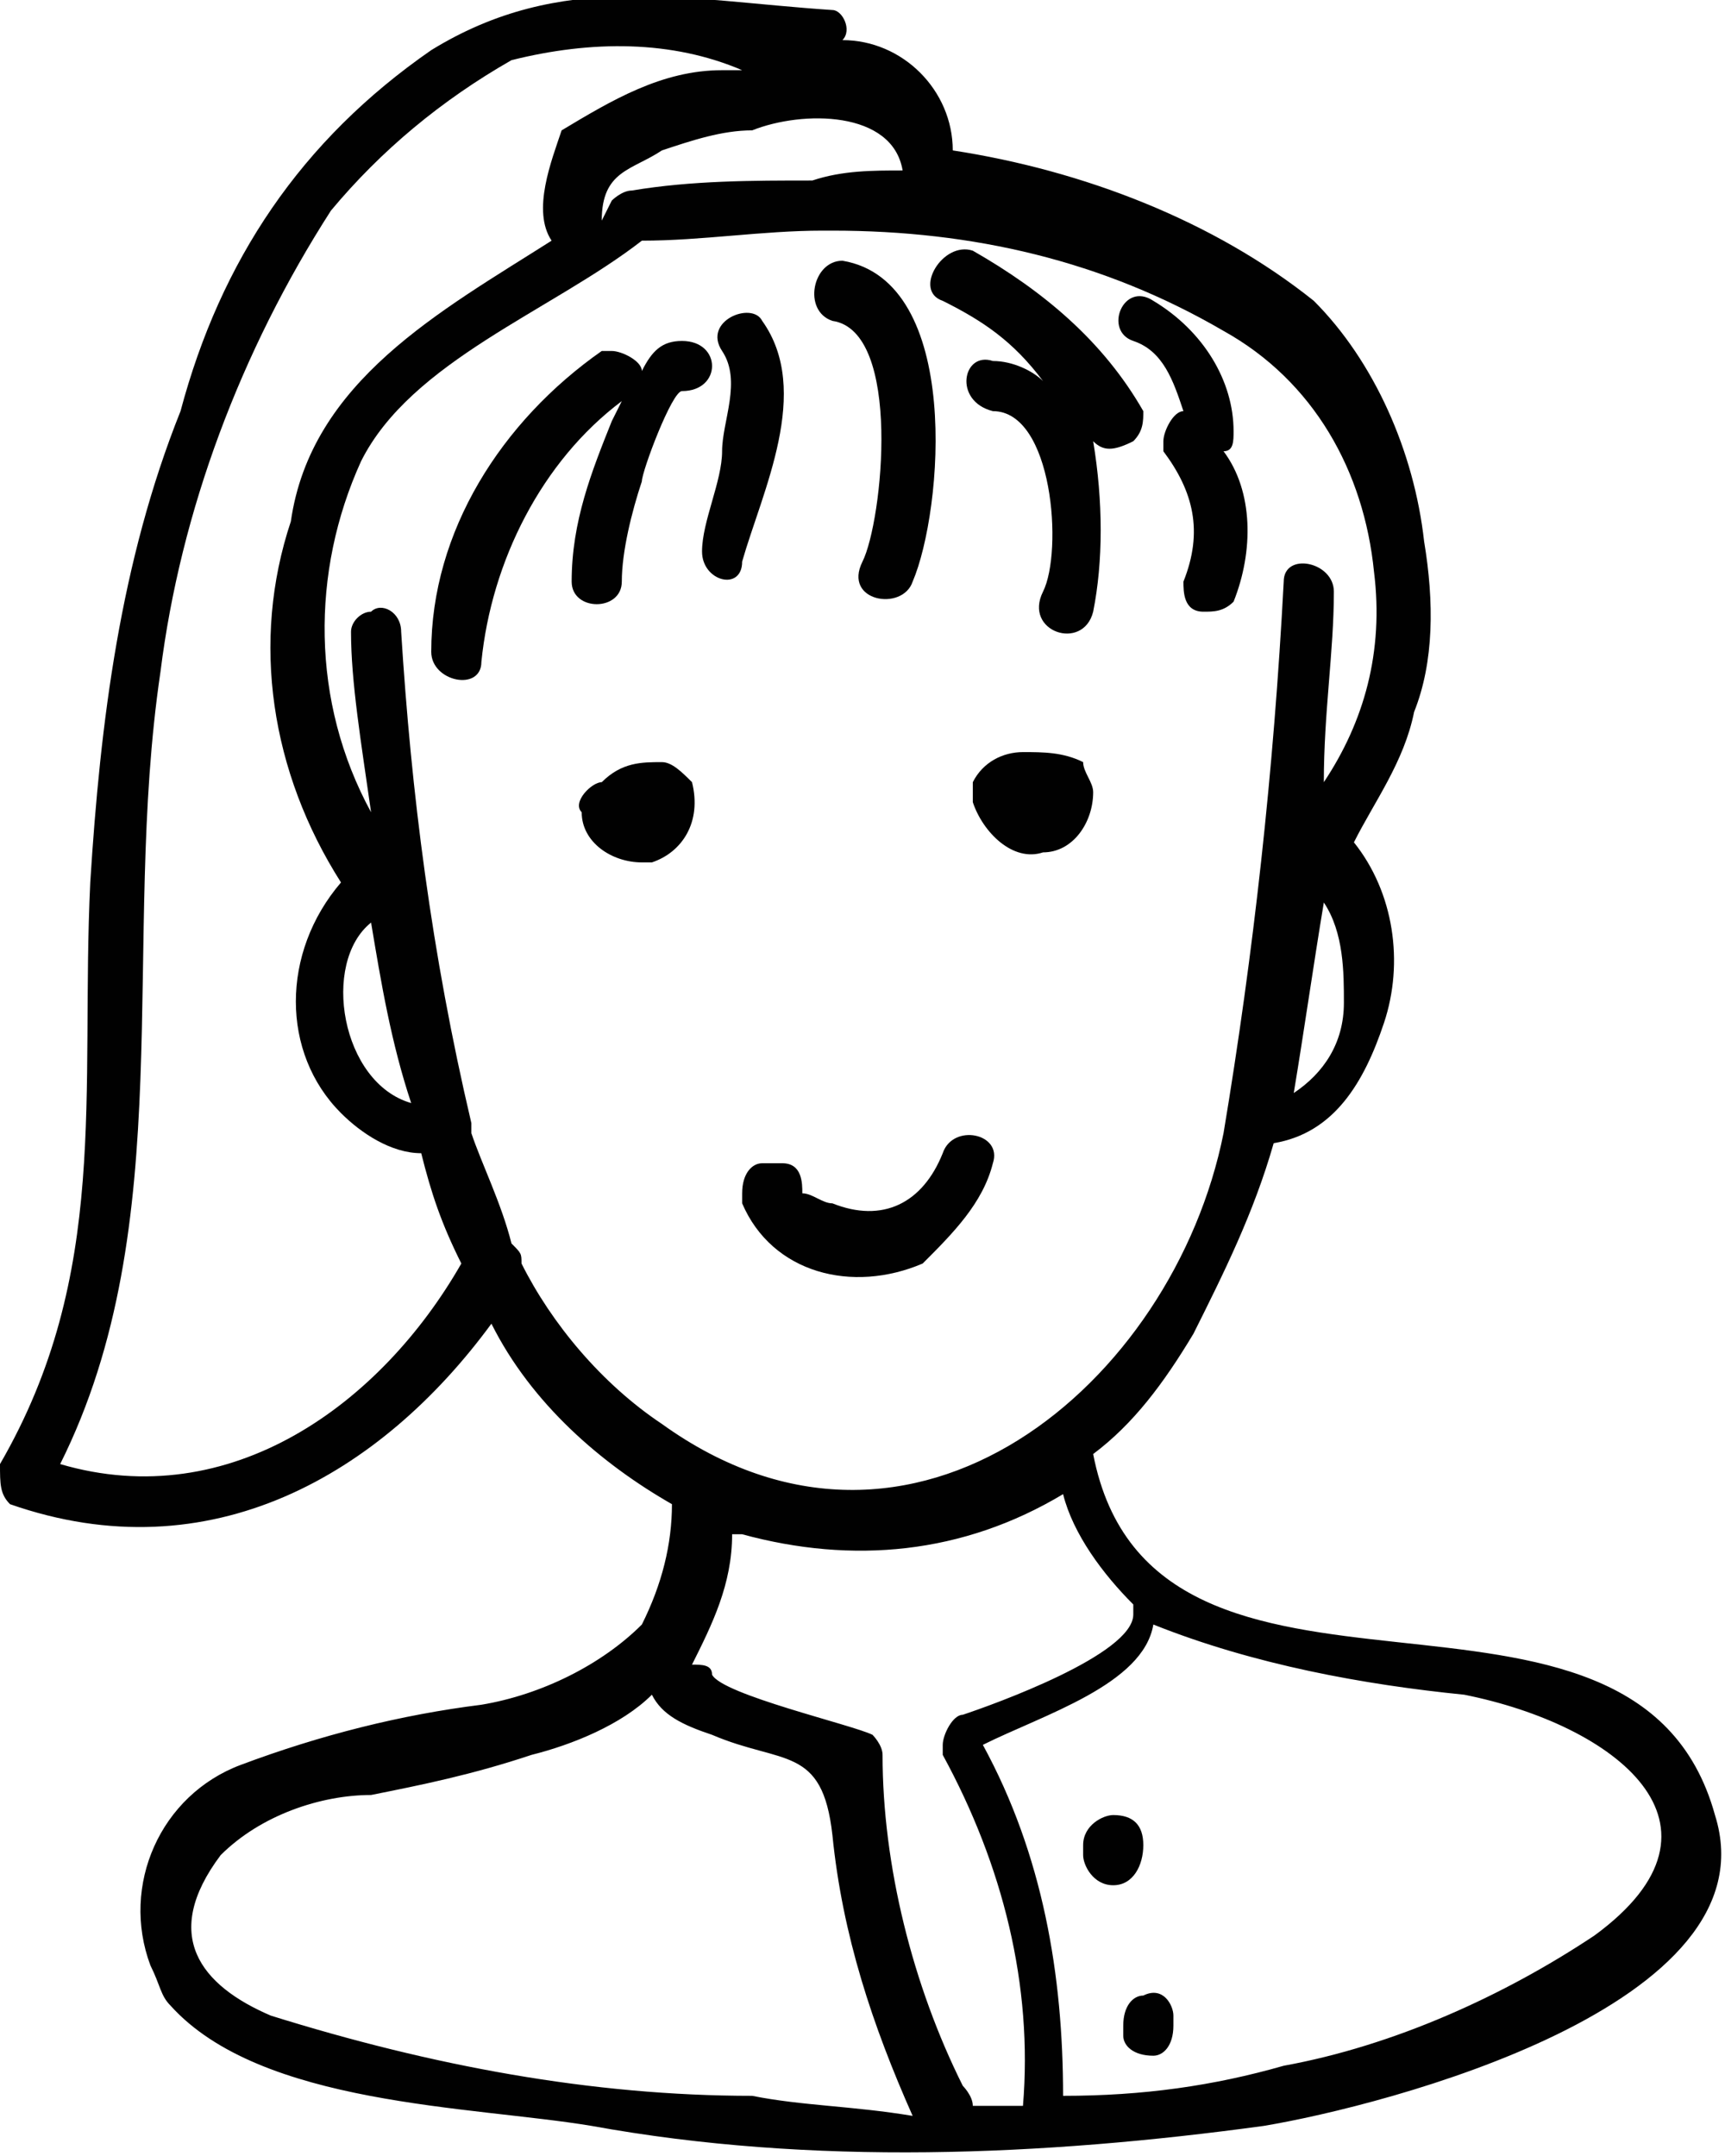 <?xml version="1.0" encoding="utf-8"?>
<!-- Generator: Adobe Illustrator 22.0.1, SVG Export Plug-In . SVG Version: 6.00 Build 0)  -->
<svg version="1.1" id="Layer_1" xmlns="http://www.w3.org/2000/svg" xmlns:xlink="http://www.w3.org/1999/xlink" x="0px" y="0px"
	 viewBox="0 0 17.2 21.5" style="enable-background:new 0 0 17.2 21.5;" xml:space="preserve">
<style type="text/css">
	.st0{fill:#010101;}
</style>
<title>Asset 41</title>
<g id="Layer_2_1_">
	<g id="Layer_1-2">
		<path class="st0" d="M17.1,18.1c-0.8-2.9-5.6-0.5-6.2-3.6l0,0c0.4-0.3,0.7-0.7,1-1.2c0.3-0.6,0.6-1.2,0.8-1.9
			c0.6-0.1,0.9-0.6,1.1-1.2c0.2-0.6,0.1-1.3-0.3-1.8c0.2-0.4,0.5-0.8,0.6-1.3c0.2-0.5,0.2-1.1,0.1-1.7c-0.1-0.9-0.5-1.8-1.1-2.4
			c-1-0.8-2.3-1.3-3.6-1.5c0-0.6-0.5-1.1-1.1-1.1c0.1-0.1,0-0.3-0.1-0.3c0,0,0,0,0,0C6.8,0,5.6-0.3,4.3,0.5C3,1.4,2.2,2.6,1.8,4.1
			C1.2,5.6,1,7.2,0.9,8.8c-0.1,2.1,0.2,3.9-0.9,5.8C0,14.8,0,14.9,0.1,15c0,0,0,0,0,0c2,0.7,3.7-0.3,4.8-1.8C5.3,14,6,14.6,6.7,15
			c0,0.4-0.1,0.8-0.3,1.2c-0.4,0.4-1,0.7-1.6,0.8c-0.8,0.1-1.6,0.3-2.4,0.6c-0.8,0.3-1.2,1.2-0.9,2c0.1,0.2,0.1,0.3,0.2,0.4
			c0.9,1,3,1,4.2,1.2c2.2,0.4,4.5,0.3,6.7,0C13.8,21,17.7,20,17.1,18.1z M13.4,10c0,0.4-0.2,0.7-0.5,0.9c0.1-0.6,0.2-1.3,0.3-1.9
			C13.4,9.3,13.4,9.7,13.4,10z M9,1.7c-0.3,0-0.6,0-0.9,0.1c-0.6,0-1.2,0-1.8,0.1C6.2,1.9,6.1,2,6.1,2L6,2.2l0,0
			c0-0.5,0.3-0.5,0.6-0.7c0.3-0.1,0.6-0.2,0.9-0.2C8,1.1,8.9,1.1,9,1.7z M0.6,14.6c1.2-2.4,0.6-5.2,1-7.9c0.2-1.6,0.8-3.2,1.7-4.6
			C3.8,1.5,4.4,1,5.1,0.6c0.8-0.2,1.6-0.2,2.3,0.1c-0.1,0-0.1,0-0.2,0c-0.6,0-1.1,0.3-1.6,0.6C5.5,1.6,5.3,2.1,5.5,2.4
			C4.4,3.1,3.1,3.8,2.9,5.2C2.5,6.4,2.7,7.7,3.4,8.8c-0.6,0.7-0.6,1.7,0,2.3c0.2,0.2,0.5,0.4,0.8,0.4c0.1,0.4,0.2,0.7,0.4,1.1
			C3.8,14,2.3,15.1,0.6,14.6z M3.7,9.2c0.1,0.6,0.2,1.2,0.4,1.8C3.4,10.8,3.2,9.6,3.7,9.2z M6.6,14.2c-0.6-0.4-1.1-1-1.4-1.6
			c0-0.1,0-0.1-0.1-0.2C5,12,4.8,11.6,4.7,11.3c0,0,0-0.1,0-0.1C4.3,9.5,4.1,7.9,4,6.3C4,6.1,3.8,6,3.7,6.1c-0.1,0-0.2,0.1-0.2,0.2
			c0,0.5,0.1,1.1,0.2,1.8C3.1,7,3.1,5.7,3.6,4.6c0.5-1,1.9-1.5,2.8-2.2l0,0c0.6,0,1.2-0.1,1.8-0.1c0.1,0,0.1,0,0.1,0
			c1.4,0,2.7,0.3,3.9,1c0.9,0.5,1.4,1.4,1.5,2.4c0.1,0.8-0.1,1.5-0.5,2.1c0-0.7,0.1-1.3,0.1-1.9c0-0.3-0.5-0.4-0.5-0.1
			c-0.1,1.9-0.3,3.7-0.6,5.5C11.7,13.8,9.1,16,6.6,14.2L6.6,14.2z M7.5,20.9c-1.6,0-3.2-0.3-4.8-0.8c-0.7-0.3-1.1-0.8-0.5-1.6
			c0.4-0.4,1-0.6,1.5-0.6c0.5-0.1,1-0.2,1.6-0.4c0.4-0.1,0.9-0.3,1.2-0.6c0.1,0.2,0.3,0.3,0.6,0.4c0.7,0.3,1.1,0.1,1.2,1
			c0.1,1,0.4,1.9,0.8,2.8C8.5,21,8,21,7.5,20.9L7.5,20.9z M9.7,21L9.7,21c0-0.1-0.1-0.2-0.1-0.2c-0.5-1-0.8-2.2-0.8-3.3
			c0-0.1-0.1-0.2-0.1-0.2c-0.2-0.1-1.5-0.4-1.6-0.6c0-0.1-0.1-0.1-0.2-0.1c0.2-0.4,0.4-0.8,0.4-1.3h0.1c1.1,0.3,2.2,0.2,3.2-0.4
			c0.1,0.4,0.4,0.8,0.7,1.1c0,0,0,0.1,0,0.1c0,0.4-1.4,0.9-1.7,1c-0.1,0-0.2,0.2-0.2,0.3c0,0,0,0,0,0.1c0.6,1.1,0.9,2.3,0.8,3.5H9.7
			z M15.9,19.3c-0.9,0.6-2,1.1-3.1,1.3c-0.7,0.2-1.4,0.3-2.2,0.3c0-1.2-0.2-2.4-0.8-3.5c0.6-0.3,1.6-0.6,1.7-1.2
			c1,0.4,2.1,0.6,3.1,0.7C16.1,17.2,17.4,18.2,15.9,19.3z"/>
		<path class="st0" d="M6.6,7.6c-0.2,0-0.4,0-0.6,0.2l0,0C5.9,7.8,5.7,8,5.8,8.1c0,0,0,0,0,0c0,0.3,0.3,0.5,0.6,0.5c0,0,0,0,0.1,0
			c0.3-0.1,0.5-0.4,0.4-0.8c0,0,0,0,0,0C6.8,7.7,6.7,7.6,6.6,7.6z"/>
		<path class="st0" d="M10.2,7.5c-0.2,0-0.4,0.1-0.5,0.3c0,0,0,0.1,0,0.1c0,0,0,0.1,0,0.1c0.1,0.3,0.4,0.6,0.7,0.5c0,0,0,0,0,0
			c0.3,0,0.5-0.3,0.5-0.6c0-0.1-0.1-0.2-0.1-0.3C10.6,7.5,10.4,7.5,10.2,7.5z"/>
		<path class="st0" d="M11.3,3.4c0.3,0.1,0.4,0.4,0.5,0.7c-0.1,0-0.2,0.2-0.2,0.3c0,0,0,0,0,0.1c0.3,0.4,0.4,0.8,0.2,1.3
			c0,0.1,0,0.3,0.2,0.3c0.1,0,0.2,0,0.3-0.1c0.2-0.5,0.2-1.1-0.1-1.5c0.1,0,0.1-0.1,0.1-0.2c0-0.5-0.3-1-0.8-1.3
			C11.2,2.8,11,3.3,11.3,3.4z"/>
		<path class="st0" d="M9.4,3c0.4,0.2,0.7,0.4,1,0.8c-0.1-0.1-0.3-0.2-0.5-0.2C9.6,3.5,9.5,4,9.9,4.1c0.6,0,0.7,1.4,0.5,1.8
			s0.4,0.6,0.5,0.2C11,5.6,11,5,10.9,4.4c0.1,0.1,0.2,0.1,0.4,0c0.1-0.1,0.1-0.2,0.1-0.3C11,3.4,10.4,2.9,9.7,2.5
			C9.4,2.4,9.1,2.9,9.4,3z"/>
		<path class="st0" d="M6.8,3.4c-0.2,0-0.3,0.1-0.4,0.3c0-0.1-0.2-0.2-0.3-0.2c0,0,0,0-0.1,0c-1,0.7-1.7,1.8-1.7,3
			c0,0.3,0.5,0.4,0.5,0.1c0.1-1,0.6-2,1.4-2.6L6.1,4.2c-0.2,0.5-0.4,1-0.4,1.6c0,0.3,0.5,0.3,0.5,0c0-0.3,0.1-0.7,0.2-1
			c0-0.1,0.3-0.9,0.4-0.9C7.2,3.9,7.2,3.4,6.8,3.4z"/>
		<path class="st0" d="M7.4,5.6c0.2-0.7,0.7-1.7,0.2-2.4C7.5,3,7,3.2,7.2,3.5s0,0.7,0,1S7,5.2,7,5.5S7.4,5.9,7.4,5.6z"/>
		<path class="st0" d="M8.3,3.2c0.7,0.1,0.5,2,0.3,2.4S9,6.1,9.1,5.8c0.3-0.7,0.5-3-0.7-3.2C8.1,2.6,8,3.1,8.3,3.2z"/>
		<path class="st0" d="M11.4,18.4L11.4,18.4c0-0.2-0.1-0.3-0.3-0.3c-0.1,0-0.3,0.1-0.3,0.3v0.1c0,0.1,0.1,0.3,0.3,0.3
			S11.4,18.6,11.4,18.4z"/>
		<path class="st0" d="M11.4,19.9c-0.1,0-0.2,0.1-0.2,0.3v0.1c0,0.1,0.1,0.2,0.3,0.2c0.1,0,0.2-0.1,0.2-0.3v-0.1
			C11.7,20,11.6,19.8,11.4,19.9C11.4,19.9,11.4,19.9,11.4,19.9z"/>
		<path class="st0" d="M9.9,11.6c0.1-0.3-0.4-0.4-0.5-0.1c-0.2,0.5-0.6,0.7-1.1,0.5c-0.1,0-0.2-0.1-0.3-0.1c0-0.1,0-0.3-0.2-0.3
			c0,0-0.1,0-0.1,0H7.6c-0.1,0-0.2,0.1-0.2,0.3c0,0,0,0.1,0,0.1c0.3,0.7,1.1,0.9,1.8,0.6C9.5,12.3,9.8,12,9.9,11.6z"/>
	</g>
</g>
</svg>
